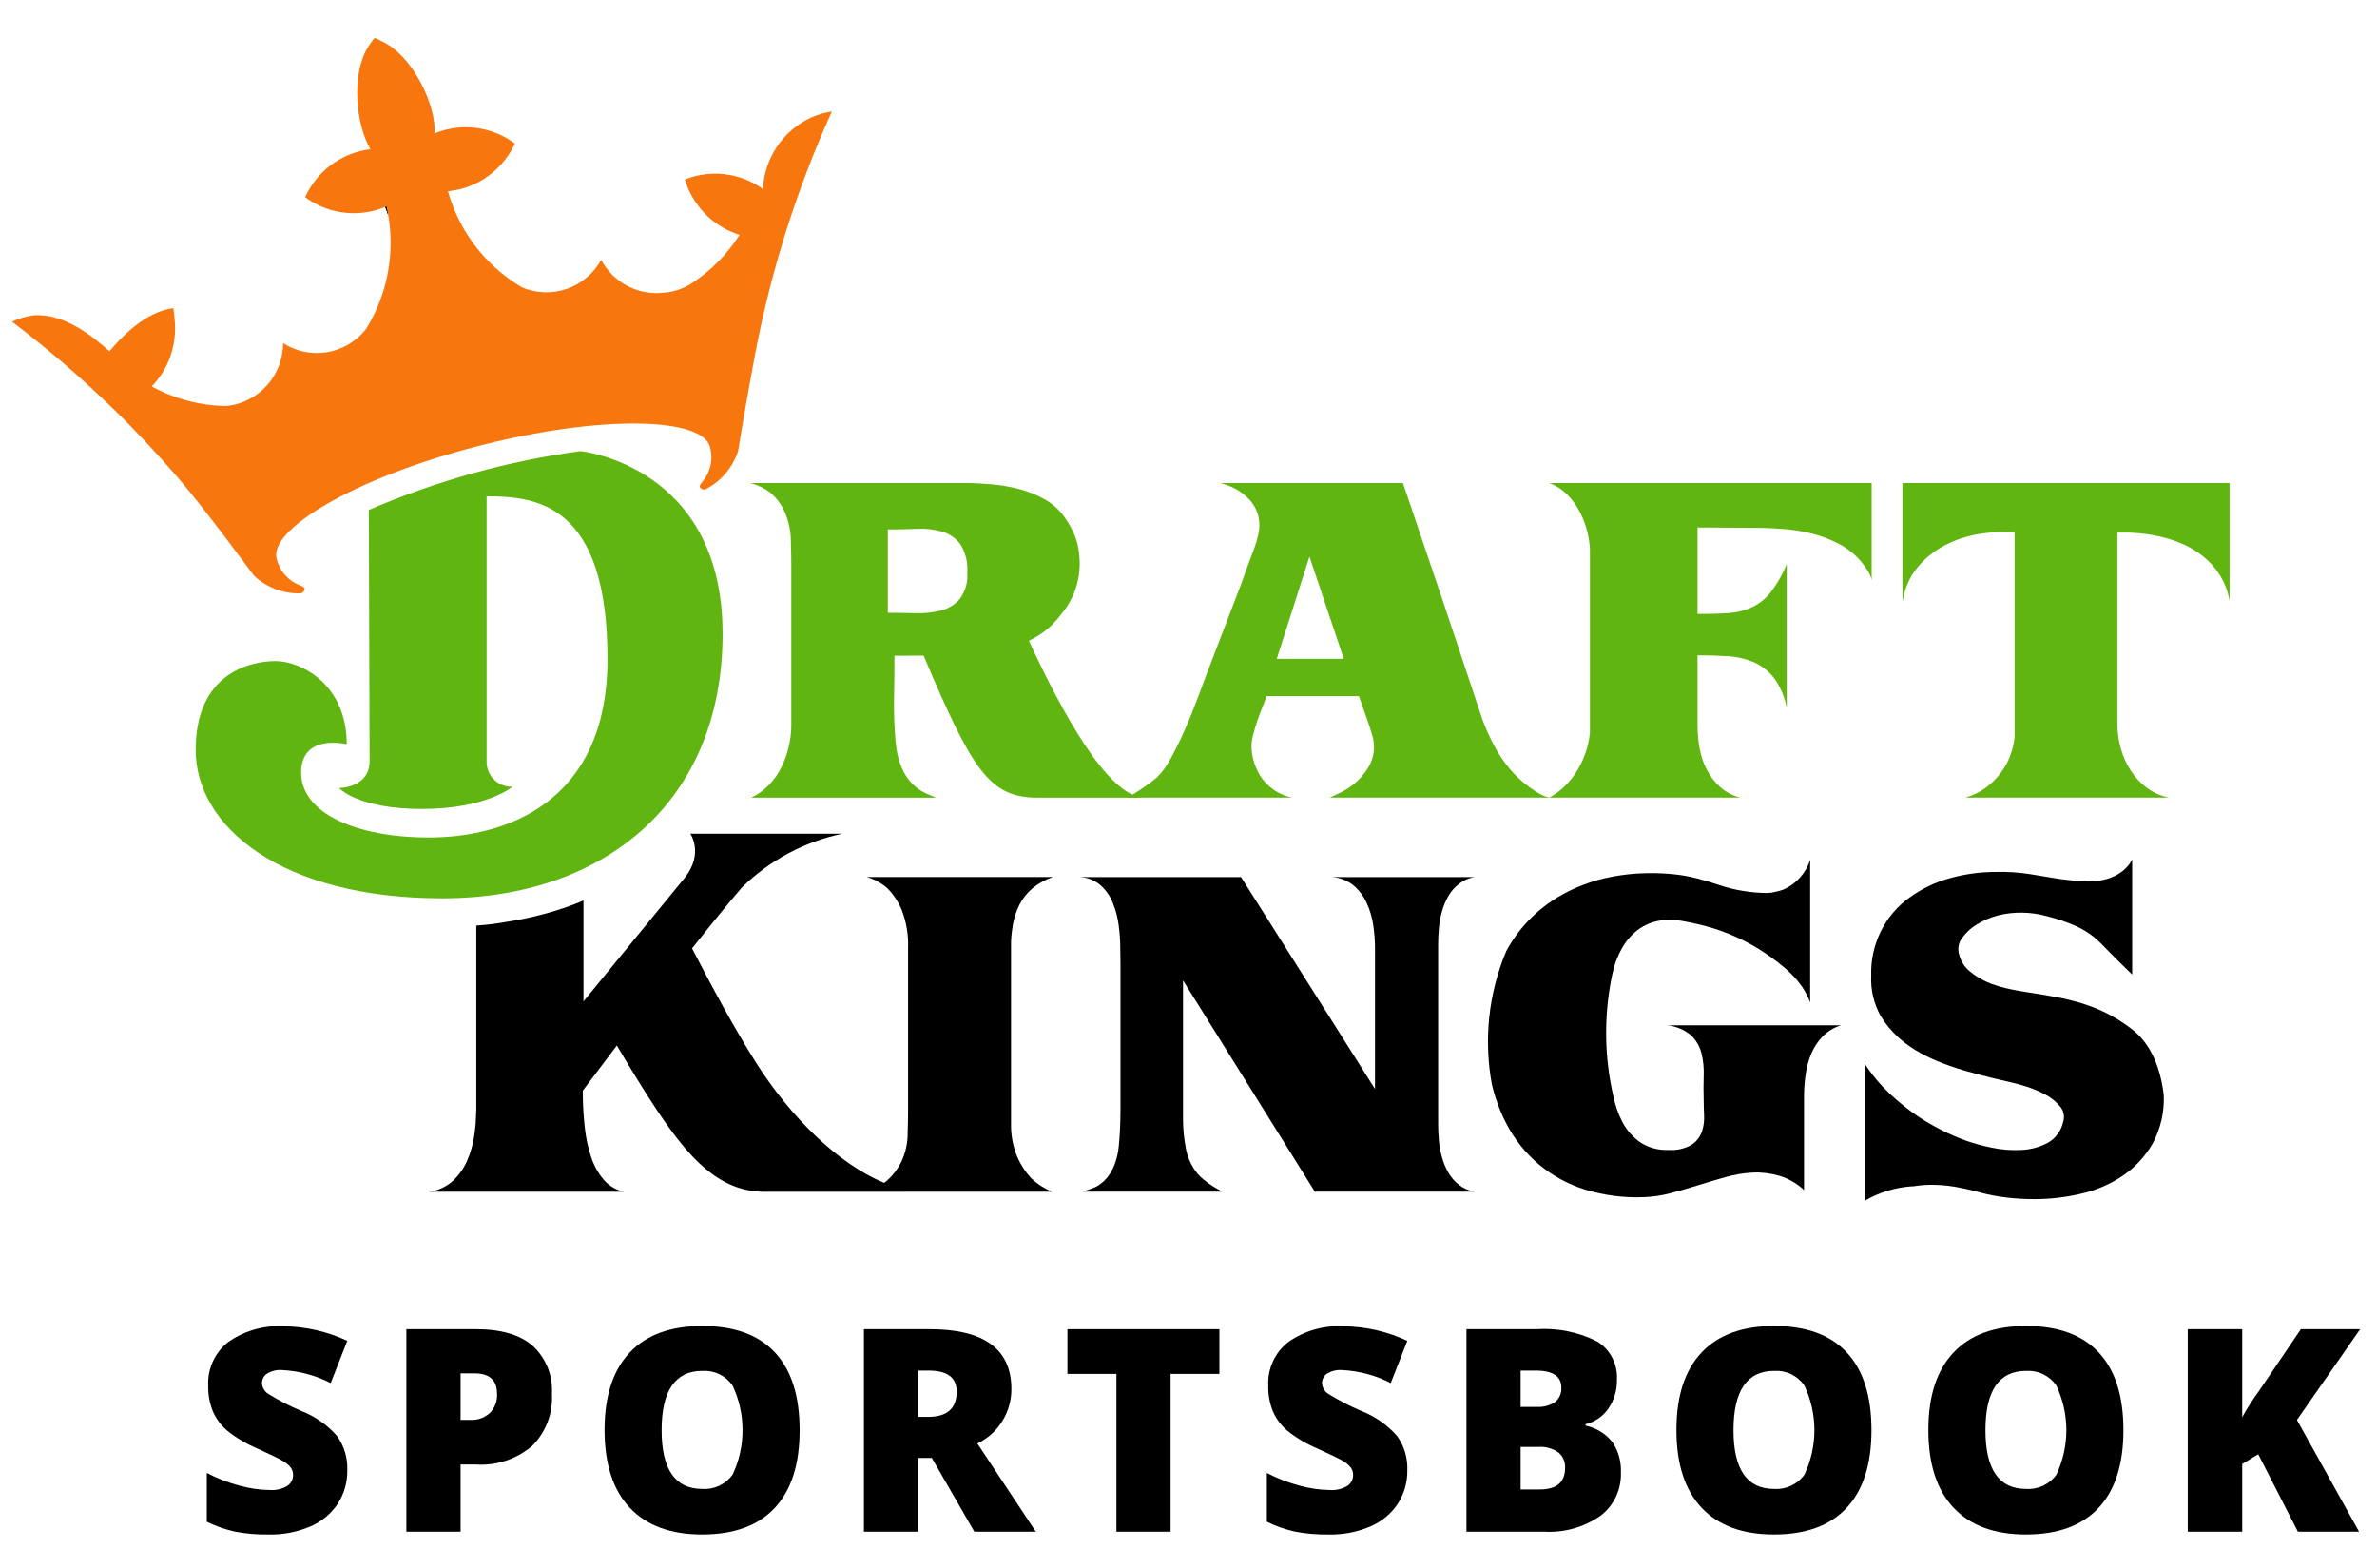 <svg width="47" height="31" viewBox="0 0 47 31" fill="none" xmlns="http://www.w3.org/2000/svg">
<path d="M6.867 29.067C6.871 29.302 6.806 29.532 6.68 29.729C6.547 29.928 6.359 30.084 6.14 30.178C5.878 30.29 5.596 30.345 5.313 30.338C5.09 30.342 4.867 30.323 4.648 30.282C4.455 30.239 4.267 30.174 4.089 30.086V29.122C4.293 29.228 4.506 29.311 4.727 29.37C4.925 29.426 5.129 29.456 5.334 29.459C5.457 29.468 5.579 29.439 5.684 29.376C5.719 29.352 5.747 29.32 5.767 29.282C5.786 29.245 5.796 29.203 5.795 29.161C5.796 29.109 5.781 29.058 5.751 29.017C5.711 28.967 5.662 28.925 5.607 28.892C5.541 28.851 5.365 28.765 5.08 28.635C4.871 28.547 4.675 28.431 4.498 28.29C4.374 28.186 4.276 28.055 4.21 27.907C4.144 27.744 4.113 27.57 4.117 27.395C4.109 27.229 4.141 27.064 4.211 26.914C4.28 26.764 4.385 26.633 4.515 26.532C4.836 26.309 5.222 26.2 5.611 26.223C6.045 26.228 6.473 26.326 6.867 26.51L6.539 27.345C6.24 27.192 5.913 27.104 5.578 27.088C5.472 27.079 5.366 27.105 5.275 27.162C5.245 27.182 5.221 27.21 5.205 27.242C5.188 27.274 5.18 27.309 5.18 27.345C5.182 27.388 5.194 27.429 5.215 27.465C5.236 27.502 5.265 27.533 5.3 27.556C5.51 27.686 5.729 27.8 5.956 27.896C6.229 28.002 6.474 28.173 6.668 28.395C6.806 28.591 6.876 28.827 6.867 29.067Z" fill="black"/>
<path d="M10.913 27.553C10.925 27.744 10.896 27.936 10.828 28.114C10.76 28.293 10.656 28.455 10.521 28.589C10.21 28.851 9.811 28.982 9.408 28.955H9.107V30.283H8.035V26.28H9.408C9.908 26.28 10.284 26.39 10.536 26.611C10.664 26.73 10.764 26.876 10.83 27.039C10.895 27.202 10.923 27.378 10.913 27.553ZM9.107 28.074H9.302C9.443 28.081 9.581 28.032 9.686 27.936C9.734 27.887 9.772 27.828 9.797 27.763C9.821 27.698 9.832 27.628 9.828 27.558C9.828 27.289 9.68 27.154 9.383 27.153H9.107V28.074Z" fill="black"/>
<path d="M15.811 28.276C15.811 28.95 15.647 29.462 15.32 29.812C14.993 30.163 14.514 30.338 13.883 30.338C13.26 30.338 12.784 30.162 12.452 29.809C12.12 29.457 11.954 28.944 11.954 28.271C11.954 27.604 12.119 27.095 12.449 26.744C12.779 26.392 13.258 26.217 13.888 26.217C14.519 26.217 14.997 26.391 15.323 26.74C15.648 27.088 15.811 27.601 15.811 28.276ZM13.082 28.276C13.082 29.05 13.349 29.437 13.883 29.437C13.999 29.446 14.115 29.424 14.22 29.375C14.326 29.325 14.417 29.25 14.486 29.155C14.616 28.879 14.683 28.578 14.682 28.272C14.682 27.967 14.614 27.666 14.483 27.39C14.416 27.296 14.326 27.22 14.222 27.169C14.118 27.119 14.003 27.097 13.888 27.104C13.351 27.104 13.082 27.495 13.082 28.276H13.082Z" fill="black"/>
<path d="M18.154 28.826V30.283H17.082V26.28H18.381C19.459 26.28 19.998 26.674 19.998 27.463C19.999 27.688 19.936 27.909 19.817 28.1C19.698 28.291 19.527 28.443 19.325 28.539L20.481 30.283H19.265L18.425 28.826H18.154ZM18.154 28.013H18.354C18.728 28.013 18.916 27.846 18.916 27.512C18.916 27.237 18.732 27.099 18.365 27.098H18.154V28.013Z" fill="black"/>
<path d="M23.146 30.283H22.075V27.164H21.106V26.28H24.111V27.164H23.146L23.146 30.283Z" fill="black"/>
<path d="M27.827 29.067C27.831 29.302 27.766 29.532 27.64 29.729C27.507 29.928 27.319 30.084 27.1 30.178C26.838 30.29 26.556 30.345 26.273 30.338C26.05 30.342 25.827 30.323 25.608 30.282C25.415 30.239 25.227 30.174 25.049 30.086V29.122C25.253 29.228 25.466 29.311 25.687 29.37C25.885 29.426 26.089 29.456 26.294 29.459C26.417 29.468 26.539 29.439 26.644 29.376C26.679 29.352 26.707 29.32 26.727 29.282C26.746 29.245 26.756 29.203 26.755 29.161C26.756 29.109 26.741 29.058 26.711 29.017C26.671 28.967 26.622 28.925 26.567 28.892C26.501 28.851 26.325 28.765 26.04 28.635C25.831 28.547 25.635 28.431 25.458 28.29C25.334 28.186 25.235 28.055 25.17 27.907C25.104 27.744 25.073 27.57 25.077 27.395C25.069 27.229 25.101 27.064 25.171 26.914C25.24 26.764 25.345 26.633 25.475 26.532C25.796 26.309 26.182 26.2 26.571 26.223C27.005 26.228 27.433 26.326 27.827 26.51L27.499 27.345C27.2 27.192 26.873 27.104 26.538 27.088C26.432 27.079 26.326 27.105 26.235 27.162C26.205 27.182 26.181 27.21 26.165 27.242C26.148 27.274 26.14 27.309 26.14 27.345C26.142 27.388 26.154 27.429 26.175 27.465C26.196 27.502 26.225 27.533 26.26 27.556C26.47 27.686 26.689 27.8 26.916 27.896C27.189 28.002 27.434 28.173 27.628 28.395C27.766 28.591 27.836 28.827 27.827 29.067Z" fill="black"/>
<path d="M28.996 26.28H30.379C30.793 26.252 31.207 26.336 31.579 26.522C31.706 26.6 31.81 26.711 31.879 26.844C31.948 26.977 31.98 27.127 31.971 27.277C31.977 27.482 31.917 27.683 31.8 27.852C31.692 28.006 31.532 28.115 31.35 28.159V28.186C31.56 28.229 31.75 28.345 31.884 28.515C32.001 28.691 32.059 28.9 32.05 29.111C32.056 29.277 32.022 29.442 31.952 29.591C31.881 29.741 31.776 29.871 31.644 29.97C31.32 30.195 30.931 30.305 30.539 30.283H28.996L28.996 26.28ZM30.067 27.816H30.39C30.516 27.824 30.641 27.79 30.746 27.721C30.789 27.687 30.822 27.643 30.844 27.594C30.866 27.544 30.876 27.49 30.872 27.435C30.872 27.211 30.704 27.099 30.368 27.098H30.067V27.816ZM30.067 28.607V29.448H30.444C30.779 29.448 30.946 29.306 30.946 29.021C30.949 28.963 30.939 28.904 30.915 28.851C30.892 28.798 30.856 28.751 30.811 28.714C30.697 28.636 30.56 28.598 30.422 28.607H30.067Z" fill="black"/>
<path d="M37.004 28.276C37.004 28.95 36.84 29.462 36.513 29.812C36.186 30.163 35.707 30.338 35.076 30.338C34.454 30.338 33.977 30.162 33.645 29.809C33.313 29.457 33.148 28.944 33.148 28.271C33.148 27.604 33.312 27.095 33.642 26.744C33.972 26.392 34.452 26.217 35.081 26.217C35.712 26.217 36.191 26.391 36.516 26.74C36.841 27.088 37.004 27.601 37.004 28.276ZM34.276 28.276C34.276 29.05 34.542 29.437 35.076 29.437C35.192 29.446 35.308 29.424 35.414 29.375C35.519 29.325 35.611 29.25 35.679 29.155C35.809 28.879 35.876 28.578 35.876 28.272C35.875 27.967 35.807 27.666 35.676 27.39C35.609 27.296 35.52 27.22 35.416 27.169C35.311 27.119 35.196 27.097 35.081 27.104C34.544 27.104 34.276 27.495 34.276 28.276Z" fill="black"/>
<path d="M41.986 28.276C41.986 28.95 41.822 29.462 41.495 29.812C41.168 30.163 40.689 30.338 40.058 30.338C39.436 30.338 38.959 30.162 38.627 29.809C38.295 29.457 38.129 28.944 38.129 28.271C38.129 27.604 38.294 27.095 38.624 26.744C38.954 26.392 39.434 26.217 40.063 26.217C40.694 26.217 41.173 26.391 41.498 26.74C41.823 27.088 41.986 27.601 41.986 28.276ZM39.258 28.276C39.258 29.05 39.524 29.437 40.058 29.437C40.174 29.446 40.29 29.424 40.396 29.375C40.501 29.325 40.593 29.25 40.661 29.155C40.791 28.879 40.858 28.578 40.858 28.272C40.857 27.967 40.789 27.666 40.658 27.39C40.591 27.296 40.502 27.22 40.397 27.169C40.293 27.119 40.178 27.097 40.063 27.104C39.526 27.104 39.258 27.495 39.258 28.276Z" fill="black"/>
<path d="M46.645 30.283H45.436L44.652 28.752L44.335 28.944V30.283H43.258V26.28H44.335V28.019C44.433 27.841 44.543 27.67 44.663 27.507L45.495 26.28H46.667L45.417 28.074L46.645 30.283Z" fill="black"/>
<path d="M7.618 4.091C7.618 4.091 7.641 4.148 7.676 4.246C7.667 4.191 7.656 4.135 7.643 4.08C7.635 4.083 7.627 4.087 7.618 4.091" fill="#010101"/>
<path d="M7.618 4.091C7.618 4.091 7.641 4.148 7.676 4.246C7.667 4.191 7.656 4.135 7.643 4.08C7.635 4.083 7.627 4.087 7.618 4.091" fill="#010101"/>
<path d="M7.618 4.091C7.618 4.091 7.641 4.148 7.676 4.246C7.667 4.191 7.656 4.135 7.643 4.08C7.635 4.083 7.627 4.087 7.618 4.091" fill="#010101"/>
<path d="M37.008 9.55H30.631C30.766 9.599 30.888 9.677 30.99 9.78C31.09 9.881 31.174 9.998 31.24 10.125C31.306 10.255 31.357 10.392 31.39 10.534C31.415 10.637 31.43 10.743 31.437 10.85V14.487C31.411 14.744 31.329 14.992 31.198 15.214C31.129 15.33 31.046 15.437 30.951 15.533C30.857 15.628 30.749 15.708 30.631 15.77H34.413C34.264 15.735 34.127 15.663 34.012 15.561C33.906 15.464 33.817 15.35 33.751 15.222C33.682 15.092 33.634 14.951 33.608 14.806C33.58 14.657 33.566 14.506 33.565 14.355V12.956C33.781 12.956 33.984 12.962 34.174 12.975C34.35 12.985 34.523 13.026 34.686 13.096C34.84 13.165 34.975 13.272 35.079 13.407C35.205 13.582 35.29 13.784 35.329 13.998V11.152C35.249 11.351 35.143 11.538 35.013 11.708C34.915 11.833 34.79 11.934 34.648 12.003C34.501 12.071 34.343 12.11 34.182 12.12C34.007 12.133 33.802 12.139 33.565 12.139V10.429L34.721 10.436C34.9 10.436 35.086 10.444 35.279 10.46C35.469 10.475 35.657 10.506 35.841 10.553C36.023 10.6 36.199 10.668 36.365 10.755C36.531 10.843 36.679 10.961 36.8 11.105C36.845 11.158 36.886 11.213 36.923 11.272C36.962 11.331 36.99 11.395 37.008 11.463V9.55Z" fill="#61B510"/>
<path d="M37.617 9.55V11.906C37.65 11.66 37.748 11.427 37.901 11.233C38.049 11.051 38.231 10.9 38.437 10.79C38.649 10.677 38.878 10.6 39.115 10.561C39.352 10.52 39.594 10.509 39.835 10.53V14.566C39.825 14.669 39.804 14.77 39.773 14.868C39.728 15.011 39.66 15.145 39.572 15.265C39.485 15.384 39.38 15.489 39.261 15.576C39.139 15.665 39.002 15.731 38.856 15.77H42.9C42.738 15.743 42.585 15.677 42.453 15.58C42.325 15.485 42.216 15.368 42.13 15.234C42.042 15.099 41.976 14.95 41.933 14.794C41.89 14.639 41.868 14.478 41.867 14.316V10.53H42.068C42.236 10.534 42.403 10.55 42.568 10.58C42.781 10.616 42.988 10.679 43.185 10.767C43.397 10.863 43.588 11.002 43.746 11.175C43.924 11.373 44.042 11.619 44.085 11.883V9.55H37.617Z" fill="#61B510"/>
<path d="M26.827 15.451C26.73 15.541 26.62 15.616 26.5 15.673C26.392 15.722 26.323 15.755 26.292 15.77H30.644C30.572 15.755 30.503 15.729 30.439 15.693C30.377 15.657 30.316 15.618 30.258 15.576C30.104 15.466 29.964 15.337 29.842 15.191C29.728 15.051 29.627 14.9 29.542 14.74C29.452 14.57 29.373 14.393 29.307 14.211L28.991 13.264L28.564 11.984L27.74 9.55H24.128C24.242 9.579 24.352 9.622 24.456 9.679C24.548 9.734 24.632 9.802 24.706 9.88C24.792 9.973 24.853 10.087 24.883 10.211C24.908 10.324 24.908 10.441 24.883 10.553C24.859 10.667 24.825 10.779 24.783 10.887C24.68 11.157 24.602 11.371 24.548 11.529C24.532 11.577 24.514 11.621 24.496 11.665L23.843 13.368C23.807 13.466 23.753 13.611 23.681 13.803C23.609 13.995 23.529 14.195 23.439 14.402C23.349 14.609 23.254 14.804 23.154 14.985C23.081 15.129 22.986 15.26 22.873 15.374C22.786 15.446 22.696 15.513 22.603 15.576C22.511 15.638 22.438 15.685 22.384 15.716C22.353 15.732 22.324 15.75 22.295 15.77H25.545C25.315 15.722 25.109 15.592 24.964 15.405C24.824 15.213 24.748 14.982 24.744 14.744C24.748 14.67 24.759 14.597 24.779 14.526C24.802 14.433 24.83 14.339 24.864 14.242C24.897 14.147 24.931 14.055 24.968 13.966C25.003 13.878 25.029 13.811 25.045 13.764H26.87C26.885 13.806 26.906 13.864 26.932 13.939C26.957 14.014 26.984 14.091 27.012 14.169C27.04 14.246 27.066 14.322 27.09 14.394C27.112 14.467 27.129 14.521 27.139 14.557C27.188 14.733 27.175 14.92 27.101 15.086C27.034 15.225 26.941 15.349 26.827 15.451L26.827 15.451ZM25.245 13.026L25.892 11.004L26.57 13.026H25.245Z" fill="#61B510"/>
<path d="M20.344 12.668C20.5 12.596 20.645 12.499 20.773 12.382L20.813 12.341C20.872 12.282 20.928 12.219 20.978 12.152C20.985 12.143 20.992 12.134 20.999 12.125C21.256 11.812 21.379 11.409 21.342 11.004H21.342C21.332 10.827 21.287 10.654 21.209 10.495C21.163 10.398 21.107 10.306 21.044 10.219C20.941 10.074 20.807 9.954 20.651 9.869C20.491 9.78 20.32 9.712 20.143 9.667C19.962 9.62 19.778 9.589 19.592 9.574C19.405 9.558 19.231 9.55 19.072 9.55H14.837C14.98 9.587 15.115 9.652 15.233 9.741C15.349 9.84 15.442 9.964 15.507 10.102C15.598 10.305 15.643 10.525 15.638 10.747C15.643 10.883 15.646 11.02 15.646 11.16V14.347C15.645 14.488 15.628 14.627 15.595 14.764C15.562 14.905 15.513 15.042 15.449 15.172C15.386 15.301 15.302 15.419 15.203 15.521C15.102 15.626 14.983 15.71 14.852 15.771H18.511C18.43 15.741 18.352 15.707 18.275 15.669C18.185 15.624 18.103 15.563 18.033 15.491C17.947 15.4 17.878 15.294 17.829 15.179C17.762 15.019 17.722 14.848 17.71 14.674C17.683 14.39 17.673 14.104 17.678 13.819C17.684 13.529 17.686 13.244 17.686 12.964H17.933C18.046 12.964 18.156 12.963 18.262 12.962C19.227 15.237 19.563 15.771 20.523 15.771H22.636C21.913 15.771 20.988 14.061 20.344 12.668L20.344 12.668ZM17.555 12.116V10.468C17.745 10.468 17.934 10.464 18.122 10.456C18.291 10.446 18.462 10.465 18.626 10.51C18.77 10.551 18.897 10.639 18.988 10.759C19.093 10.927 19.141 11.125 19.126 11.323C19.141 11.509 19.087 11.695 18.976 11.844C18.876 11.958 18.743 12.039 18.595 12.073C18.429 12.113 18.258 12.13 18.087 12.124C17.902 12.118 17.725 12.116 17.555 12.116" fill="#61B510"/>
<path d="M16.037 2.324C15.766 2.449 15.534 2.647 15.366 2.895C15.198 3.144 15.101 3.434 15.085 3.735L15.083 3.735C14.862 3.577 14.605 3.478 14.336 3.445C14.067 3.413 13.794 3.448 13.542 3.549C13.563 3.618 13.588 3.685 13.617 3.751C13.713 3.963 13.852 4.152 14.025 4.306C14.199 4.46 14.403 4.575 14.624 4.643C14.379 5.027 14.056 5.354 13.676 5.602C13.51 5.71 13.321 5.773 13.125 5.786C12.878 5.816 12.628 5.77 12.407 5.654C12.187 5.539 12.005 5.359 11.887 5.138C11.738 5.408 11.495 5.612 11.207 5.712C10.918 5.812 10.602 5.801 10.321 5.681C10.246 5.637 10.172 5.59 10.102 5.54C9.498 5.116 9.058 4.495 8.857 3.781C8.866 3.78 8.875 3.779 8.884 3.778C9.135 3.75 9.375 3.664 9.587 3.526C9.798 3.388 9.975 3.203 10.104 2.985C10.132 2.937 10.158 2.889 10.181 2.839C9.978 2.687 9.742 2.585 9.493 2.541C9.244 2.496 8.988 2.511 8.746 2.584C8.696 2.599 8.646 2.617 8.597 2.637C8.614 2.059 8.185 1.19 7.658 0.874C7.591 0.835 7.522 0.8 7.451 0.769L7.405 0.75L7.372 0.791C7.331 0.846 7.293 0.902 7.259 0.961C6.948 1.495 7.034 2.452 7.324 2.951C7.272 2.957 7.22 2.966 7.169 2.977C6.949 3.025 6.741 3.119 6.559 3.252C6.376 3.385 6.223 3.556 6.109 3.752C6.082 3.799 6.056 3.848 6.034 3.898C6.078 3.931 6.123 3.961 6.171 3.988C6.387 4.117 6.631 4.194 6.882 4.211C7.133 4.229 7.385 4.188 7.617 4.091C7.626 4.087 7.635 4.083 7.643 4.08C7.794 4.744 7.732 5.44 7.465 6.066C7.464 6.063 7.464 6.06 7.463 6.057C7.458 6.073 7.453 6.089 7.448 6.106C7.43 6.146 7.411 6.186 7.392 6.226C7.345 6.323 7.293 6.417 7.236 6.508C7.045 6.75 6.772 6.912 6.47 6.963C6.167 7.014 5.857 6.95 5.598 6.784C5.597 7.035 5.522 7.28 5.382 7.487C5.241 7.694 5.042 7.854 4.811 7.946C4.701 7.99 4.585 8.018 4.467 8.028C3.954 8.019 3.451 7.886 3 7.64C3.162 7.473 3.286 7.274 3.365 7.054C3.443 6.835 3.475 6.601 3.457 6.369C3.452 6.296 3.441 6.162 3.427 6.093C2.864 6.165 2.399 6.671 2.165 6.943H2.164C1.853 6.671 1.282 6.186 0.656 6.234C0.512 6.257 0.371 6.299 0.238 6.36C0.937 6.889 1.602 7.462 2.23 8.074C2.671 8.501 3.094 8.956 3.499 9.422C4.061 10.071 5.02 11.382 5.021 11.381C5.271 11.616 5.603 11.742 5.945 11.731C5.966 11.728 5.985 11.718 5.999 11.702C6.013 11.686 6.022 11.666 6.023 11.644C6.027 11.61 5.968 11.589 5.938 11.576C5.824 11.534 5.722 11.465 5.641 11.374C5.56 11.284 5.502 11.174 5.473 11.055C5.293 10.483 6.986 9.452 9.462 8.817C11.937 8.183 13.926 8.26 14.04 8.85C14.072 8.968 14.074 9.092 14.046 9.212C14.018 9.331 13.962 9.441 13.882 9.533C13.861 9.56 13.82 9.607 13.841 9.635C13.852 9.653 13.869 9.667 13.889 9.674C13.909 9.681 13.931 9.681 13.951 9.674C14.255 9.517 14.486 9.246 14.594 8.919C14.594 8.919 14.859 7.295 15.042 6.453C15.174 5.848 15.331 5.251 15.514 4.662C15.775 3.824 16.087 3.003 16.448 2.204C16.307 2.226 16.168 2.266 16.037 2.324" fill="#F7760D"/>
<path d="M7.292 10.083C8.628 9.506 10.037 9.115 11.477 8.919C11.477 8.919 14.288 9.199 14.288 12.529C14.288 15.86 11.941 17.761 8.747 17.761C5.553 17.761 3.869 16.34 3.869 14.826C3.869 13.311 4.947 13.07 5.448 13.07C5.949 13.07 6.856 13.527 6.856 14.714C6.856 14.714 5.954 14.49 5.954 15.278C5.954 16.067 7.021 16.558 8.484 16.558C9.946 16.558 12.012 15.91 12.012 13.027C12.012 9.951 10.602 9.813 9.622 9.813V15.09C9.63 15.22 9.688 15.341 9.784 15.428C9.88 15.515 10.006 15.56 10.135 15.554C10.135 15.554 9.619 15.994 8.343 15.994C7.068 15.994 6.704 15.58 6.704 15.58C6.704 15.58 7.308 15.582 7.308 15.045C7.308 14.507 7.292 10.083 7.292 10.083" fill="#61B510"/>
<path d="M42.667 21.111C42.628 20.993 42.577 20.879 42.516 20.77C42.411 20.584 42.267 20.424 42.093 20.303L42.092 20.302C42.07 20.286 42.049 20.271 42.028 20.256L42.024 20.253C41.93 20.187 41.831 20.126 41.729 20.071C41.004 19.681 40.259 19.679 39.661 19.537C39.567 19.515 39.474 19.488 39.382 19.454C39.349 19.441 39.316 19.427 39.283 19.413C39.156 19.356 39.038 19.281 38.932 19.191C38.838 19.109 38.771 19.001 38.74 18.88C38.723 18.831 38.718 18.78 38.723 18.729C38.728 18.678 38.744 18.628 38.77 18.584C38.849 18.463 38.953 18.361 39.075 18.285C39.205 18.203 39.346 18.141 39.495 18.102C39.654 18.06 39.819 18.041 39.983 18.044C40.154 18.046 40.324 18.071 40.488 18.118C40.676 18.165 40.86 18.228 41.038 18.305C41.166 18.362 41.287 18.435 41.397 18.522C41.451 18.566 41.502 18.613 41.551 18.662C41.602 18.714 41.656 18.768 41.712 18.826C41.769 18.882 41.832 18.946 41.901 19.016C41.97 19.086 42.056 19.17 42.159 19.268V16.99C42.159 16.99 41.986 17.426 41.3 17.426C41.109 17.421 40.917 17.405 40.727 17.379C40.532 17.348 40.334 17.316 40.134 17.282C39.912 17.247 39.688 17.233 39.464 17.239C39.155 17.239 38.848 17.281 38.551 17.364C38.268 17.441 38.001 17.569 37.762 17.741C37.517 17.915 37.319 18.148 37.186 18.419C37.053 18.69 36.989 18.99 36.999 19.292C36.986 19.566 37.049 19.837 37.18 20.077C37.276 20.237 37.394 20.381 37.531 20.507L37.533 20.508C37.537 20.512 37.542 20.516 37.546 20.52C37.562 20.534 37.577 20.547 37.592 20.559C37.616 20.58 37.641 20.6 37.666 20.619C38.165 21.006 38.869 21.193 39.684 21.381C39.7 21.385 39.714 21.388 39.73 21.391L39.736 21.393C39.819 21.412 39.903 21.433 39.987 21.458C40.142 21.501 40.292 21.561 40.434 21.636C40.549 21.695 40.651 21.777 40.735 21.877C40.769 21.918 40.793 21.966 40.803 22.019C40.814 22.071 40.812 22.126 40.796 22.177C40.777 22.265 40.74 22.348 40.687 22.42C40.634 22.493 40.566 22.553 40.488 22.596C40.327 22.681 40.15 22.729 39.968 22.736C39.771 22.746 39.572 22.731 39.379 22.69C39.204 22.655 39.032 22.608 38.863 22.549C38.53 22.426 38.212 22.264 37.916 22.067C37.719 21.931 37.532 21.781 37.358 21.617C37.172 21.44 37.007 21.242 36.868 21.026V23.742C37.159 23.572 37.485 23.473 37.821 23.453C37.822 23.454 37.823 23.455 37.824 23.456C37.932 23.437 38.041 23.427 38.15 23.425C38.318 23.422 38.486 23.435 38.651 23.463C38.819 23.492 38.984 23.529 39.148 23.576C39.324 23.622 39.503 23.656 39.683 23.677C39.863 23.698 40.045 23.708 40.226 23.708C40.533 23.708 40.839 23.673 41.138 23.603C41.432 23.538 41.711 23.42 41.962 23.253C42.207 23.09 42.411 22.872 42.56 22.616C42.721 22.32 42.799 21.985 42.783 21.648C42.763 21.466 42.724 21.286 42.667 21.111" fill="black"/>
<path d="M28.436 18.67C28.436 18.571 28.441 18.465 28.451 18.351C28.461 18.238 28.482 18.126 28.513 18.017C28.542 17.911 28.585 17.809 28.64 17.714C28.694 17.62 28.766 17.538 28.852 17.473C28.942 17.403 29.048 17.357 29.16 17.341H26.334C26.489 17.349 26.639 17.406 26.761 17.504C26.872 17.598 26.962 17.716 27.022 17.85C27.088 17.991 27.132 18.142 27.154 18.297C27.176 18.446 27.188 18.597 27.188 18.748V21.531L24.539 17.341H21.335C21.49 17.343 21.64 17.399 21.759 17.5C21.867 17.597 21.951 17.718 22.005 17.854C22.063 17.998 22.102 18.15 22.121 18.304C22.14 18.451 22.151 18.6 22.151 18.748C22.151 18.81 22.152 18.902 22.155 19.024V21.971C22.154 22.102 22.151 22.232 22.144 22.363C22.139 22.462 22.131 22.563 22.121 22.666C22.111 22.768 22.09 22.869 22.059 22.966C22.029 23.061 21.985 23.152 21.928 23.234C21.869 23.319 21.793 23.391 21.705 23.444C21.683 23.458 21.66 23.47 21.636 23.479C21.605 23.492 21.573 23.504 21.54 23.514C21.506 23.524 21.476 23.535 21.451 23.545C21.436 23.552 21.421 23.557 21.405 23.56H24.169C24.093 23.519 24.027 23.482 23.973 23.448C23.917 23.412 23.863 23.373 23.811 23.331C23.763 23.293 23.718 23.25 23.677 23.203C23.557 23.055 23.477 22.878 23.445 22.689C23.41 22.502 23.392 22.313 23.392 22.122V19.383L25.998 23.56H29.16C29.048 23.544 28.942 23.498 28.852 23.428C28.766 23.363 28.694 23.281 28.64 23.187C28.585 23.092 28.542 22.99 28.513 22.884C28.482 22.775 28.461 22.663 28.451 22.55C28.441 22.436 28.436 22.329 28.436 22.231V18.67H28.436Z" fill="black"/>
<path d="M19.991 21.087V18.621C19.995 18.51 20.007 18.399 20.026 18.289C20.05 18.15 20.094 18.015 20.157 17.888C20.22 17.765 20.306 17.656 20.411 17.566C20.532 17.465 20.671 17.389 20.82 17.34H17.138C17.289 17.382 17.429 17.458 17.546 17.562C17.666 17.683 17.762 17.828 17.828 17.986C17.922 18.228 17.966 18.488 17.955 18.747V22.012C17.955 22.116 17.952 22.241 17.947 22.387C17.951 22.593 17.906 22.796 17.816 22.982C17.748 23.117 17.655 23.238 17.543 23.339C17.524 23.355 17.503 23.37 17.482 23.386C16.579 23.014 15.639 22.099 14.943 21.001C14.533 20.355 14.07 19.498 13.684 18.751C14.047 18.293 14.393 17.867 14.673 17.542C15.221 17.007 15.909 16.64 16.655 16.484H13.65C13.65 16.484 13.926 16.883 13.529 17.368L11.537 19.799V17.803C11.516 17.812 11.495 17.822 11.473 17.831C11.387 17.866 11.298 17.9 11.208 17.932C10.933 18.028 10.652 18.105 10.367 18.163C10.269 18.183 10.167 18.201 10.065 18.218C9.851 18.257 9.635 18.285 9.418 18.3V21.942L9.405 22.221C9.398 22.296 9.389 22.371 9.378 22.449C9.353 22.62 9.306 22.788 9.237 22.947C9.171 23.098 9.075 23.235 8.955 23.347C8.823 23.465 8.659 23.54 8.484 23.561H12.339C12.181 23.529 12.038 23.444 11.934 23.32C11.823 23.188 11.74 23.036 11.687 22.871C11.625 22.684 11.584 22.49 11.563 22.293C11.54 22.083 11.527 21.877 11.524 21.675C11.524 21.637 11.523 21.601 11.523 21.564C11.676 21.359 11.914 21.044 12.197 20.671C12.349 20.93 12.512 21.198 12.679 21.466C13.476 22.739 14.112 23.563 15.122 23.563C16.133 23.563 20.804 23.561 20.804 23.561C20.653 23.5 20.515 23.412 20.396 23.3C20.278 23.176 20.183 23.031 20.115 22.873C20.035 22.682 19.993 22.478 19.991 22.271V21.087L19.991 21.087Z" fill="black"/>
<path d="M33.442 20.474C33.54 20.57 33.609 20.691 33.643 20.824C33.679 20.97 33.694 21.12 33.687 21.27C33.682 21.434 33.682 21.598 33.687 21.764C33.687 21.847 33.69 21.944 33.695 22.056C33.701 22.164 33.686 22.272 33.651 22.375C33.613 22.48 33.543 22.57 33.451 22.631C33.313 22.711 33.155 22.748 32.996 22.736C32.795 22.746 32.595 22.692 32.426 22.581C32.282 22.478 32.163 22.342 32.08 22.185C31.997 22.025 31.937 21.854 31.902 21.676V21.68C31.716 20.879 31.71 20.046 31.884 19.241C31.922 19.064 31.987 18.893 32.077 18.736C32.164 18.584 32.283 18.454 32.426 18.355C32.586 18.249 32.773 18.191 32.964 18.188C33.061 18.183 33.158 18.19 33.254 18.207C33.355 18.225 33.452 18.245 33.543 18.265C34 18.365 34.437 18.545 34.832 18.798C35.277 19.092 35.637 19.39 35.792 19.821V17C35.75 17.131 35.681 17.25 35.59 17.351C35.499 17.453 35.387 17.534 35.263 17.588C35.187 17.615 35.108 17.634 35.029 17.648C35.011 17.65 34.992 17.652 34.972 17.653C34.961 17.654 34.948 17.654 34.936 17.655C34.784 17.654 34.632 17.641 34.482 17.617C34.319 17.592 34.157 17.553 34 17.5C33.84 17.445 33.687 17.4 33.543 17.364C33.397 17.327 33.25 17.301 33.101 17.286C32.949 17.27 32.796 17.263 32.643 17.263C32.332 17.262 32.022 17.297 31.719 17.367C31.43 17.435 31.152 17.543 30.892 17.686C30.635 17.828 30.402 18.009 30.201 18.223C30.039 18.396 29.9 18.589 29.787 18.798L29.783 18.805C29.432 19.638 29.334 20.557 29.5 21.447C29.542 21.625 29.599 21.8 29.67 21.97C29.705 22.056 29.745 22.139 29.787 22.219C29.947 22.527 30.166 22.801 30.43 23.024C30.698 23.247 31.006 23.414 31.338 23.518C31.713 23.633 32.106 23.684 32.498 23.669C32.676 23.663 32.852 23.637 33.024 23.592C33.204 23.545 33.385 23.493 33.567 23.436C33.749 23.379 33.932 23.325 34.117 23.273C34.294 23.222 34.476 23.192 34.659 23.183C34.836 23.175 35.012 23.197 35.181 23.246C35.364 23.301 35.532 23.398 35.671 23.529V21.648C35.672 21.51 35.683 21.372 35.704 21.236C35.724 21.095 35.761 20.958 35.816 20.828C35.869 20.701 35.945 20.587 36.041 20.489C36.142 20.388 36.266 20.313 36.403 20.271H32.964C33.14 20.288 33.307 20.359 33.442 20.474" fill="black"/>
</svg>
